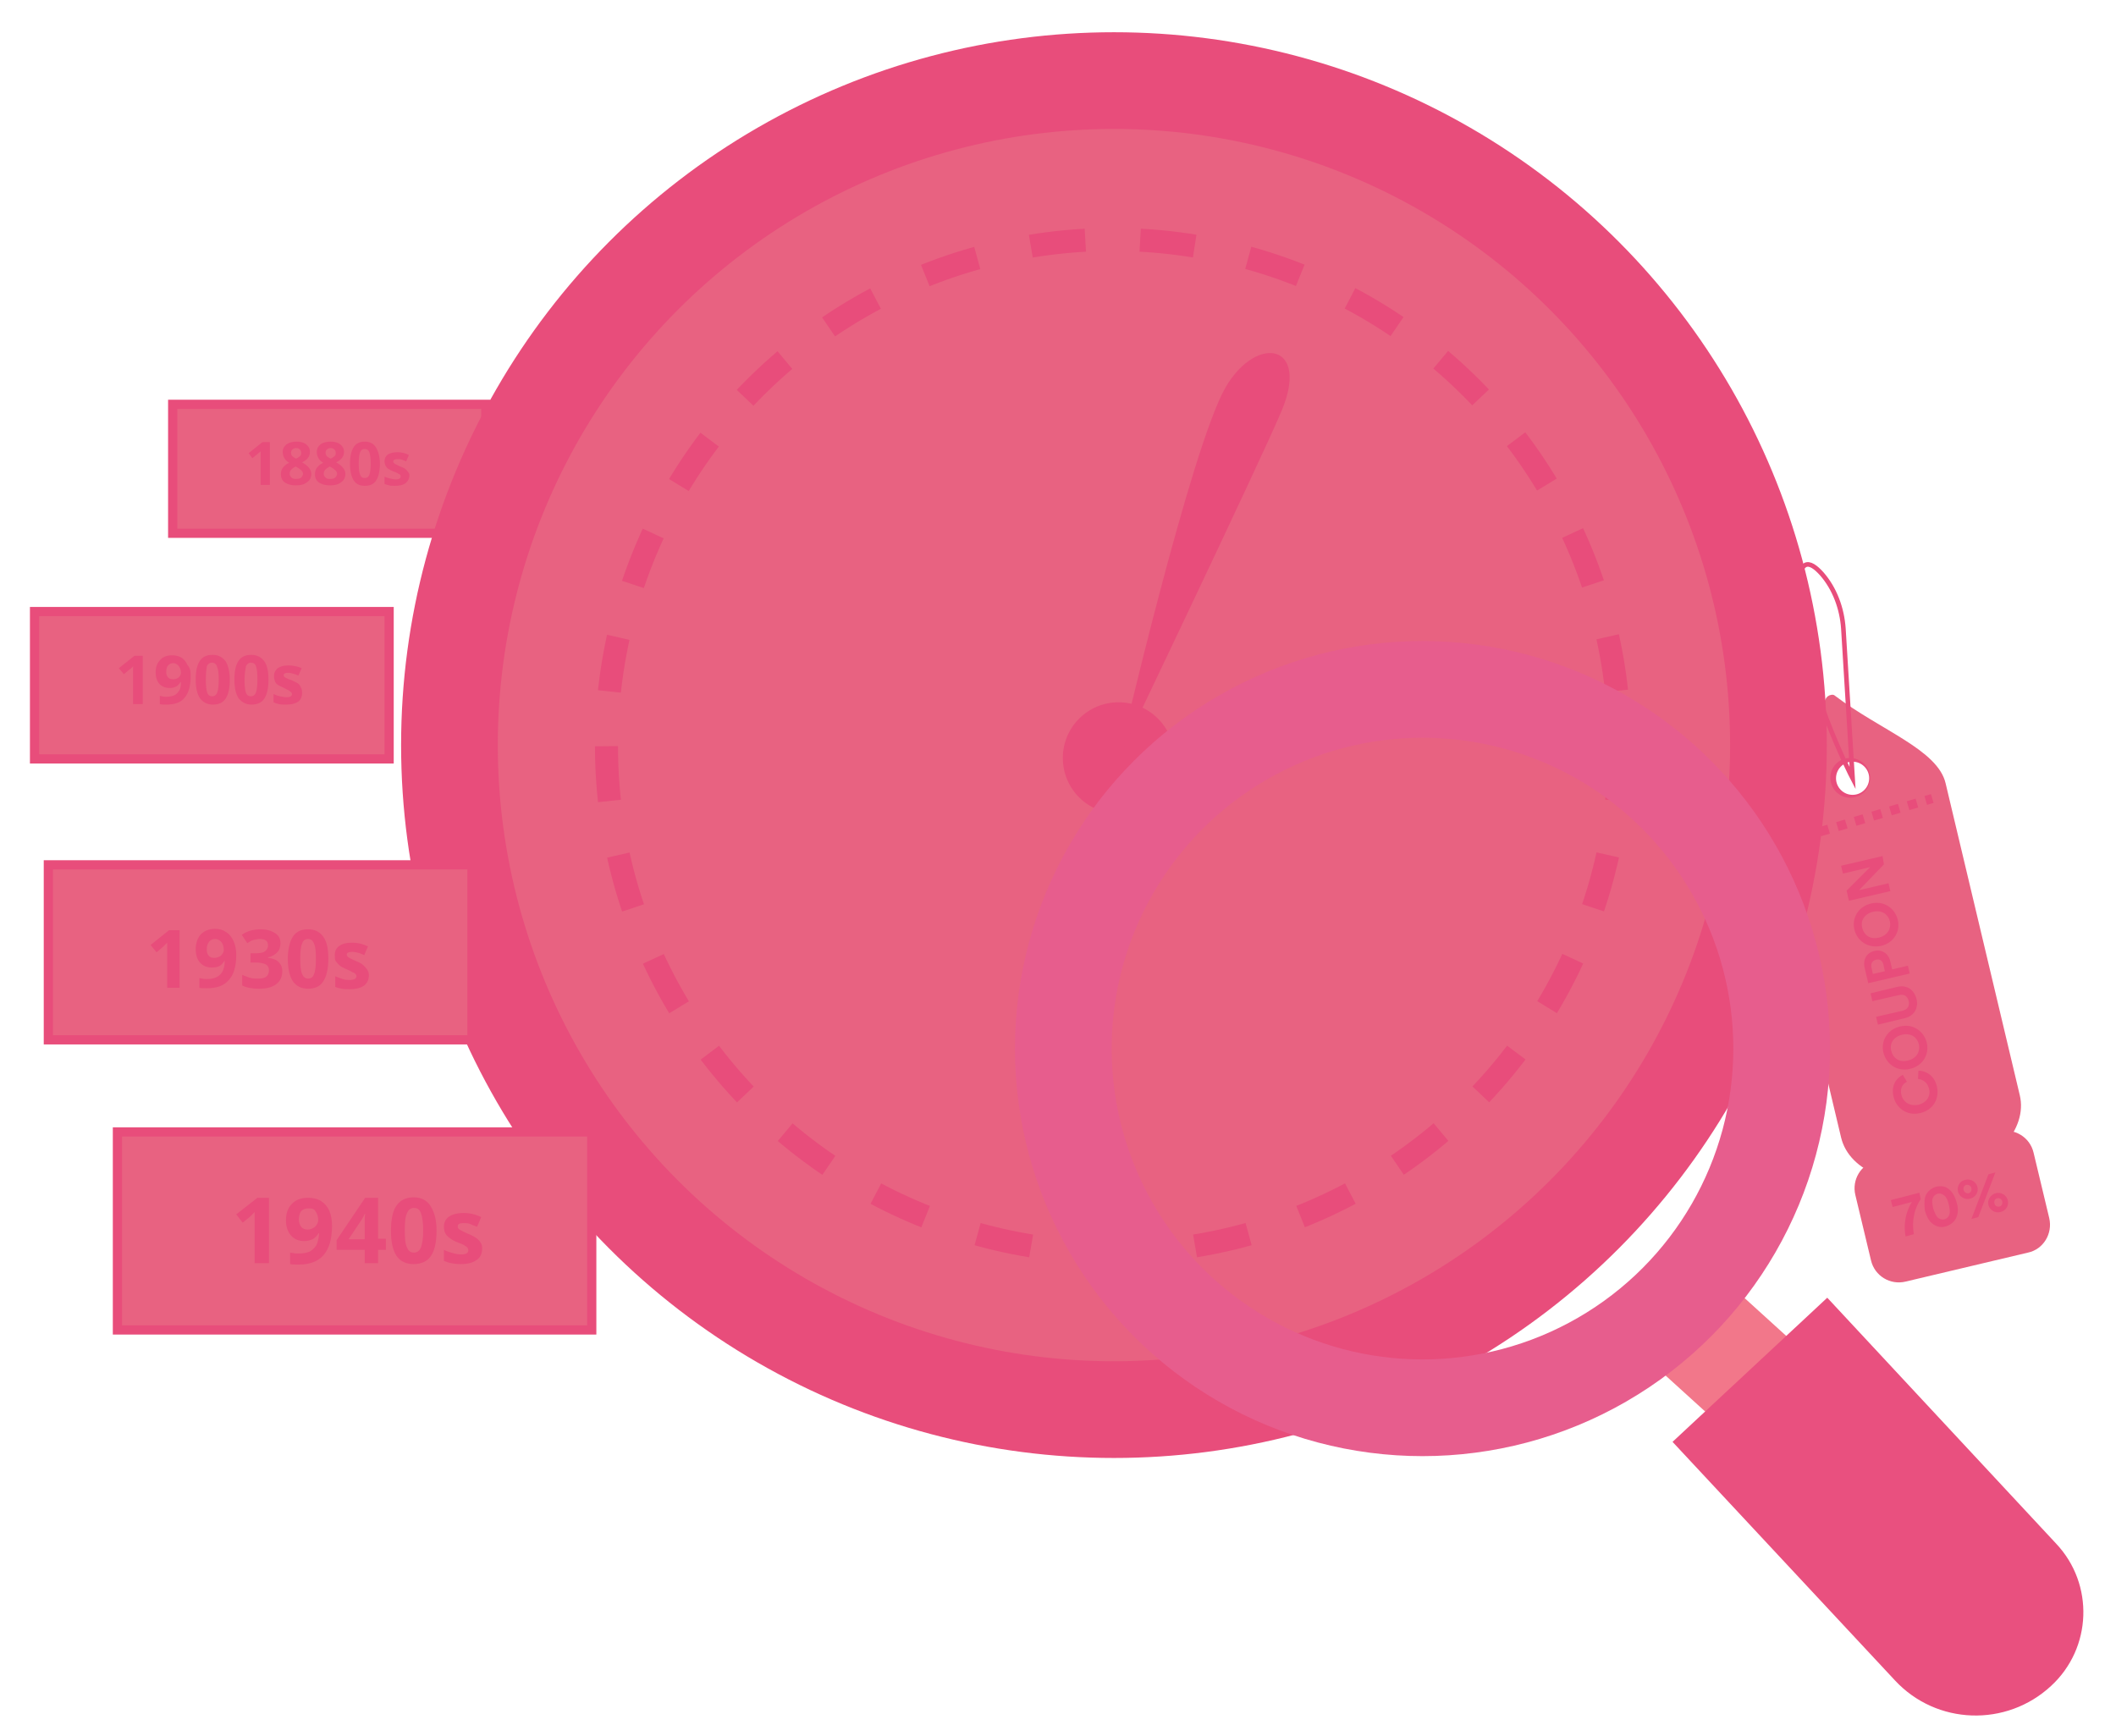 <?xml version="1.0" encoding="utf-8"?>
<!-- Generator: Adobe Illustrator 19.0.0, SVG Export Plug-In . SVG Version: 6.00 Build 0)  -->
<svg version="1.1" id="Layer_1" xmlns="http://www.w3.org/2000/svg" xmlns:xlink="http://www.w3.org/1999/xlink" x="0px" y="0px"
	 viewBox="0 0 459.5 377" style="enable-background:new 0 0 459.5 377;" xml:space="preserve">
<style type="text/css">
	.st0{fill:none;stroke:#E84D7B;stroke-width:2;stroke-miterlimit:10;}
	.st1{fill:#E86281;}
	.st2{fill:none;stroke:#E84D7B;stroke-width:2;stroke-miterlimit:10;stroke-dasharray:2;}
	.st3{fill:#E84D7B;}
	.st4{fill:none;stroke:#E84D7B;stroke-miterlimit:10;}
	.st5{fill:#E86281;stroke:#E84D7B;stroke-width:2;stroke-miterlimit:10;}
	.st6{fill:#E86281;stroke:#E84D7B;stroke-width:21;stroke-miterlimit:10;}
	.st7{fill:none;stroke:#E84D7B;stroke-width:5;stroke-miterlimit:10;stroke-dasharray:11.915,11.915;}
	.st8{fill:#F2778A;}
	.st9{fill:#E9507F;}
	.st10{fill:none;stroke:#E75D8D;stroke-width:21;stroke-miterlimit:10;}
</style>
<circle id="XMLID_204_" class="st0" cx="402.3" cy="169" r="4.6"/>
<g id="XMLID_200_">
	<path id="XMLID_201_" class="st1" d="M398.5,151.1c-0.2-0.2-0.5-0.3-0.9-0.2c-0.5,0.1-0.9,0.4-1.1,0.8
		c-7.9,15.7-14.6,20.2-12.8,27.6l16.1,67.7c1.8,7.5,11.9,11.4,22.6,8.9l0,0c10.7-2.5,18-10.7,16.2-18.1l-16.1-67.7
		C420.8,162.8,408.4,158.6,398.5,151.1z M406,167.9c0.6,2.3-0.9,4.7-3.2,5.2c-2.3,0.6-4.7-0.9-5.2-3.2c-0.6-2.3,0.9-4.7,3.2-5.2
		C403.1,164.2,405.4,165.6,406,167.9z"/>
</g>
<path id="XMLID_199_" class="st1" d="M445,264.5l-3.4-14.2c-0.8-3.4-4.2-5.4-7.5-4.6l-26.6,6.3c-3.4,0.8-5.4,4.2-4.6,7.5l3.4,14.2
	c0.8,3.4,4.2,5.4,7.5,4.6l26.6-6.3C443.7,271.3,445.8,267.9,445,264.5z"/>
<line id="XMLID_198_" class="st2" x1="387.5" y1="182.9" x2="419.6" y2="173.4"/>
<g id="XMLID_182_">
	<path id="XMLID_196_" class="st3" d="M417,241.7c-2.9,0.7-5.2-1.1-5.8-3.5c-0.6-2.5,0.6-4.1,2-4.8l0.9,1.5
		c-0.8,0.4-1.6,1.3-1.2,2.9c0.3,1.3,1.6,2.5,3.7,2.1c1.9-0.5,2.7-2,2.3-3.5c-0.4-1.5-1.5-2-2.4-2.1l0.1-1.8c1.5,0,3.4,0.9,4,3.4
		C421.2,238.5,419.9,241,417,241.7z"/>
	<path id="XMLID_193_" class="st3" d="M409,228.6c-0.6-2.4,0.7-5,3.6-5.7c2.9-0.7,5.2,1.1,5.8,3.5c0.6,2.4-0.7,5-3.6,5.7
		C411.9,232.8,409.6,231,409,228.6z M416.7,226.8c-0.3-1.4-1.6-2.6-3.7-2.1c-2,0.5-2.7,2.1-2.3,3.5c0.3,1.4,1.6,2.6,3.6,2.1
		C416.4,229.8,417,228.1,416.7,226.8z"/>
	<path id="XMLID_191_" class="st3" d="M413.6,221.1l-5.8,1.4l-0.4-1.7l5.7-1.3c1.2-0.3,1.6-1.1,1.4-2.1c-0.3-1.1-1-1.6-2.2-1.3
		l-5.7,1.3l-0.4-1.7l5.8-1.4c2.2-0.5,3.7,0.7,4.2,2.7C416.6,218.8,415.8,220.6,413.6,221.1z"/>
	<path id="XMLID_188_" class="st3" d="M410.9,210.5l3.4-0.8l0.4,1.7l-9,2.1l-0.8-3.4c-0.4-1.8,0.5-3.2,2.1-3.6
		c1.6-0.4,3.1,0.5,3.5,2.3L410.9,210.5z M409,209.5c-0.2-0.9-0.8-1.3-1.6-1.1c-0.8,0.2-1.2,0.8-1,1.7l0.3,1.4l2.6-0.6L409,209.5z"/>
	<path id="XMLID_185_" class="st3" d="M402.7,201.9c-0.6-2.4,0.7-5,3.6-5.7c2.9-0.7,5.2,1.1,5.8,3.5c0.6,2.4-0.7,5-3.6,5.7
		C405.6,206,403.3,204.3,402.7,201.9z M410.4,200.1c-0.3-1.4-1.6-2.6-3.7-2.1c-2,0.5-2.7,2.1-2.3,3.5c0.3,1.4,1.6,2.6,3.6,2.1
		C410.1,203.1,410.7,201.4,410.4,200.1z"/>
	<path id="XMLID_183_" class="st3" d="M409.1,187.7l-5.4,5.6l6.4-1.5l0.4,1.7l-9,2.1l-0.5-2.2l5.1-5.1l-5.9,1.4l-0.4-1.7l9-2.1
		L409.1,187.7z"/>
</g>
<g id="XMLID_170_">
	<path id="XMLID_180_" class="st3" d="M417.1,260.4c-0.5,0.7-2.2,3.4-1.5,7.6l-1.8,0.5c-0.8-4.5,1.4-7.5,1.4-7.5l-4.2,1.1l-0.4-1.5
		l6.2-1.6L417.1,260.4z"/>
	<path id="XMLID_177_" class="st3" d="M418.1,259.8c0.3-0.9,1.1-1.7,2.3-2.1c1.3-0.3,2.3,0,3,0.7c0.8,0.7,1.2,1.7,1.5,2.7
		c0.3,1,0.4,2.1,0,3.1c-0.3,0.9-1.1,1.7-2.3,2.1s-2.3,0-3.1-0.7c-0.8-0.7-1.2-1.7-1.5-2.7C417.9,261.9,417.8,260.8,418.1,259.8z
		 M420.8,264.4c0.4,0.3,0.8,0.5,1.4,0.4c0.6-0.2,0.9-0.5,1.1-1c0.2-0.6,0.1-1.3-0.1-2.2c-0.2-0.9-0.5-1.6-1-2
		c-0.4-0.3-0.8-0.5-1.4-0.4c-0.6,0.2-0.9,0.5-1.1,1c-0.2,0.6-0.1,1.3,0.1,2.2C420.1,263.3,420.4,264,420.8,264.4z"/>
	<path id="XMLID_171_" class="st3" d="M428.1,264.7l3.7-9.7l1.5-0.4l-3.7,9.7L428.1,264.7z M426.8,256.2c1.1-0.3,2.3,0.4,2.6,1.5
		c0.3,1.2-0.4,2.3-1.6,2.6c-1.1,0.3-2.3-0.4-2.6-1.5C424.9,257.6,425.6,256.4,426.8,256.2z M433.4,259.1c1.1-0.3,2.3,0.4,2.6,1.5
		c0.3,1.2-0.4,2.3-1.6,2.6c-1.1,0.3-2.3-0.4-2.6-1.5C431.5,260.5,432.3,259.4,433.4,259.1z M427.5,259.1c0.5-0.1,0.7-0.6,0.6-1.1
		c-0.1-0.5-0.6-0.8-1.1-0.7c-0.5,0.1-0.7,0.6-0.6,1.1C426.6,259,427.1,259.2,427.5,259.1z M434.2,262c0.5-0.1,0.7-0.6,0.6-1.1
		s-0.6-0.8-1.1-0.7c-0.5,0.1-0.7,0.6-0.6,1.1C433.2,261.9,433.7,262.1,434.2,262z"/>
</g>
<path id="XMLID_169_" class="st4" d="M402.3,169c0,0-11.4-21.9-11.8-39.1c-0.2-9.2,2.5-8.2,5.1-5.3c2.8,3.2,4.4,7.5,4.7,11.9
	L402.3,169z"/>
<rect id="XMLID_100_" x="37.5" y="87.8" class="st5" width="68" height="28"/>
<g id="XMLID_135_">
	<g id="XMLID_381_">
		<path id="XMLID_395_" class="st3" d="M58.6,105.3h-2v-5.4l0-0.9l0-1c-0.3,0.3-0.6,0.5-0.7,0.6l-1.1,0.9L54,98.4l3-2.4h1.6V105.3z"
			/>
		<path id="XMLID_391_" class="st3" d="M64.4,95.9c0.9,0,1.6,0.2,2.1,0.6c0.5,0.4,0.8,0.9,0.8,1.6c0,0.5-0.1,0.9-0.4,1.3
			c-0.3,0.4-0.7,0.7-1.3,1c0.7,0.4,1.2,0.8,1.5,1.2c0.3,0.4,0.5,0.8,0.5,1.3c0,0.8-0.3,1.4-0.9,1.8c-0.6,0.5-1.4,0.7-2.4,0.7
			c-1,0-1.8-0.2-2.4-0.6c-0.6-0.4-0.9-1-0.9-1.8c0-0.5,0.1-1,0.4-1.4s0.7-0.8,1.4-1.1c-0.5-0.3-0.9-0.7-1.1-1.1s-0.3-0.8-0.3-1.3
			c0-0.7,0.3-1.2,0.8-1.6C62.8,96.1,63.5,95.9,64.4,95.9z M62.9,102.8c0,0.4,0.1,0.6,0.4,0.9s0.6,0.3,1,0.3c0.5,0,0.9-0.1,1.1-0.3
			c0.2-0.2,0.4-0.5,0.4-0.8c0-0.3-0.1-0.5-0.4-0.8c-0.2-0.2-0.6-0.5-1.2-0.8C63.4,101.7,62.9,102.2,62.9,102.8z M64.3,97.3
			c-0.3,0-0.6,0.1-0.8,0.3c-0.2,0.2-0.3,0.4-0.3,0.7c0,0.3,0.1,0.5,0.2,0.7c0.2,0.2,0.5,0.4,0.9,0.6c0.4-0.2,0.7-0.4,0.9-0.6
			c0.2-0.2,0.2-0.4,0.2-0.7c0-0.3-0.1-0.5-0.3-0.7S64.7,97.3,64.3,97.3z"/>
		<path id="XMLID_387_" class="st3" d="M71.8,95.9c0.9,0,1.6,0.2,2.1,0.6c0.5,0.4,0.8,0.9,0.8,1.6c0,0.5-0.1,0.9-0.4,1.3
			c-0.3,0.4-0.7,0.7-1.3,1c0.7,0.4,1.2,0.8,1.5,1.2c0.3,0.4,0.5,0.8,0.5,1.3c0,0.8-0.3,1.4-0.9,1.8c-0.6,0.5-1.4,0.7-2.4,0.7
			c-1,0-1.8-0.2-2.4-0.6s-0.9-1-0.9-1.8c0-0.5,0.1-1,0.4-1.4s0.7-0.8,1.4-1.1c-0.5-0.3-0.9-0.7-1.1-1.1c-0.2-0.4-0.3-0.8-0.3-1.3
			c0-0.7,0.3-1.2,0.8-1.6S70.9,95.9,71.8,95.9z M70.3,102.8c0,0.4,0.1,0.6,0.4,0.9s0.6,0.3,1,0.3c0.5,0,0.9-0.1,1.1-0.3
			c0.2-0.2,0.4-0.5,0.4-0.8c0-0.3-0.1-0.5-0.4-0.8c-0.2-0.2-0.6-0.5-1.2-0.8C70.8,101.7,70.3,102.2,70.3,102.8z M71.8,97.3
			c-0.3,0-0.6,0.1-0.8,0.3c-0.2,0.2-0.3,0.4-0.3,0.7c0,0.3,0.1,0.5,0.2,0.7c0.2,0.2,0.5,0.4,0.9,0.6c0.4-0.2,0.7-0.4,0.9-0.6
			s0.2-0.4,0.2-0.7c0-0.3-0.1-0.5-0.3-0.7C72.4,97.4,72.1,97.3,71.8,97.3z"/>
		<path id="XMLID_384_" class="st3" d="M82.5,100.7c0,1.6-0.3,2.8-0.8,3.6s-1.3,1.2-2.5,1.2c-1.1,0-1.9-0.4-2.4-1.2s-0.8-2-0.8-3.6
			c0-1.6,0.3-2.8,0.8-3.6c0.5-0.8,1.3-1.2,2.4-1.2c1.1,0,1.9,0.4,2.4,1.2S82.5,99.1,82.5,100.7z M77.9,100.7c0,1.1,0.1,2,0.3,2.4
			c0.2,0.5,0.5,0.7,1,0.7c0.5,0,0.8-0.2,1-0.7s0.3-1.3,0.3-2.4c0-1.1-0.1-2-0.3-2.5c-0.2-0.5-0.5-0.7-1-0.7c-0.5,0-0.8,0.2-1,0.7
			C78,98.7,77.9,99.5,77.9,100.7z"/>
		<path id="XMLID_382_" class="st3" d="M88.9,103.2c0,0.7-0.3,1.3-0.8,1.7s-1.3,0.6-2.3,0.6c-0.5,0-1,0-1.3-0.1
			c-0.4-0.1-0.7-0.2-1-0.3v-1.6c0.4,0.2,0.8,0.3,1.2,0.4c0.5,0.1,0.8,0.2,1.2,0.2c0.7,0,1.1-0.2,1.1-0.6c0-0.2,0-0.3-0.1-0.4
			c-0.1-0.1-0.3-0.2-0.5-0.3c-0.2-0.1-0.5-0.3-0.9-0.4c-0.5-0.2-0.9-0.4-1.2-0.6s-0.4-0.4-0.6-0.7c-0.1-0.3-0.2-0.6-0.2-0.9
			c0-0.6,0.2-1.1,0.7-1.5c0.5-0.3,1.2-0.5,2.1-0.5c0.9,0,1.7,0.2,2.5,0.6l-0.6,1.4c-0.4-0.2-0.7-0.3-1-0.4s-0.6-0.1-0.9-0.1
			c-0.6,0-0.9,0.2-0.9,0.5c0,0.2,0.1,0.3,0.3,0.5c0.2,0.1,0.6,0.3,1.2,0.6c0.6,0.2,1,0.4,1.2,0.6s0.4,0.4,0.6,0.7
			S88.9,102.9,88.9,103.2z"/>
	</g>
</g>
<circle id="XMLID_134_" class="st6" cx="241.9" cy="161.8" r="144.3"/>
<g id="XMLID_131_">
	<circle id="XMLID_133_" class="st7" cx="241.7" cy="162" r="110"/>
</g>
<circle id="XMLID_130_" class="st3" cx="242.9" cy="164.6" r="12.1"/>
<path id="XMLID_129_" class="st3" d="M242.9,164.6c0,0,15.7-67.6,23.3-80.6c6.8-11.5,18.5-9.4,11.9,5.7
	C273.2,101.2,242.9,164.6,242.9,164.6z"/>
<g id="XMLID_125_">
	
		<rect id="XMLID_128_" x="365" y="286.2" transform="matrix(0.672 -0.74 0.74 0.672 -95.805 376.09)" class="st8" width="24" height="20.1"/>
	<path id="XMLID_127_" class="st9" d="M445.4,366.1L445.4,366.1c-9.7,9-24.9,8.5-33.9-1.2l-48.3-51.8l33.6-31.3l49.7,53.4
		C454.8,344,454.3,357.9,445.4,366.1z"/>
	<circle id="XMLID_126_" class="st10" cx="308.9" cy="227.7" r="78"/>
</g>
<rect id="XMLID_12533_" x="7.5" y="132.8" class="st5" width="77" height="32"/>
<g id="XMLID_110_">
	<path id="XMLID_122_" class="st3" d="M31.1,152.9h-2.2v-6.1l0-1l0-1.1c-0.4,0.4-0.6,0.6-0.8,0.7l-1.2,1l-1.1-1.3l3.4-2.7h1.8V152.9
		z"/>
	<path id="XMLID_119_" class="st3" d="M41.4,146.8c0,2.1-0.4,3.6-1.3,4.7s-2.2,1.5-4,1.5c-0.6,0-1.1,0-1.4-0.1v-1.8
		c0.4,0.1,0.8,0.2,1.3,0.2c0.7,0,1.4-0.1,1.8-0.3c0.5-0.2,0.8-0.6,1.1-1c0.3-0.5,0.4-1.1,0.4-1.9h-0.1c-0.3,0.5-0.6,0.8-1,1
		c-0.4,0.2-0.8,0.3-1.4,0.3c-0.9,0-1.6-0.3-2.2-0.9c-0.5-0.6-0.8-1.4-0.8-2.5c0-1.1,0.3-2,1-2.7c0.6-0.7,1.5-1,2.6-1
		c0.8,0,1.5,0.2,2,0.5c0.6,0.4,1,0.9,1.3,1.6C41.3,145,41.4,145.8,41.4,146.8z M37.6,144c-0.5,0-0.8,0.2-1.1,0.5s-0.4,0.8-0.4,1.4
		c0,0.5,0.1,0.9,0.4,1.2s0.6,0.4,1.1,0.4c0.5,0,0.8-0.1,1.2-0.4c0.3-0.3,0.5-0.6,0.5-1c0-0.6-0.2-1.1-0.5-1.5
		C38.4,144.2,38.1,144,37.6,144z"/>
	<path id="XMLID_116_" class="st3" d="M49.9,147.6c0,1.8-0.3,3.2-0.9,4.1c-0.6,0.9-1.5,1.3-2.8,1.3c-1.2,0-2.1-0.5-2.8-1.4
		c-0.6-0.9-0.9-2.3-0.9-4c0-1.9,0.3-3.2,0.9-4.1c0.6-0.9,1.5-1.3,2.8-1.3c1.2,0,2.1,0.5,2.8,1.4C49.5,144.4,49.9,145.8,49.9,147.6z
		 M44.7,147.6c0,1.3,0.1,2.2,0.3,2.8c0.2,0.6,0.6,0.8,1.1,0.8c0.5,0,0.9-0.3,1.1-0.9c0.2-0.6,0.3-1.5,0.3-2.8c0-1.3-0.1-2.2-0.4-2.8
		c-0.2-0.6-0.6-0.8-1.1-0.8c-0.5,0-0.9,0.3-1.1,0.8C44.8,145.4,44.7,146.3,44.7,147.6z"/>
	<path id="XMLID_113_" class="st3" d="M58.3,147.6c0,1.8-0.3,3.2-0.9,4.1c-0.6,0.9-1.5,1.3-2.8,1.3c-1.2,0-2.1-0.5-2.8-1.4
		c-0.6-0.9-0.9-2.3-0.9-4c0-1.9,0.3-3.2,0.9-4.1c0.6-0.9,1.5-1.3,2.8-1.3c1.2,0,2.1,0.5,2.8,1.4C58,144.4,58.3,145.8,58.3,147.6z
		 M53.1,147.6c0,1.3,0.1,2.2,0.3,2.8c0.2,0.6,0.6,0.8,1.1,0.8c0.5,0,0.9-0.3,1.1-0.9c0.2-0.6,0.3-1.5,0.3-2.8c0-1.3-0.1-2.2-0.3-2.8
		c-0.2-0.6-0.6-0.8-1.1-0.8c-0.5,0-0.9,0.3-1.1,0.8C53.3,145.4,53.1,146.3,53.1,147.6z"/>
	<path id="XMLID_111_" class="st3" d="M65.6,150.5c0,0.8-0.3,1.5-0.9,1.9c-0.6,0.4-1.4,0.6-2.6,0.6c-0.6,0-1.1,0-1.5-0.1
		c-0.4-0.1-0.8-0.2-1.2-0.4v-1.8c0.4,0.2,0.9,0.4,1.4,0.5c0.5,0.1,1,0.2,1.4,0.2c0.8,0,1.2-0.2,1.2-0.7c0-0.2-0.1-0.3-0.2-0.4
		c-0.1-0.1-0.3-0.2-0.5-0.4c-0.3-0.1-0.6-0.3-1-0.5c-0.6-0.3-1.1-0.5-1.4-0.7c-0.3-0.2-0.5-0.5-0.6-0.8c-0.1-0.3-0.2-0.6-0.2-1.1
		c0-0.7,0.3-1.3,0.8-1.7c0.6-0.4,1.3-0.6,2.4-0.6c1,0,1.9,0.2,2.8,0.6l-0.7,1.6c-0.4-0.2-0.8-0.3-1.1-0.4s-0.7-0.2-1.1-0.2
		c-0.7,0-1,0.2-1,0.5c0,0.2,0.1,0.4,0.3,0.5c0.2,0.1,0.7,0.4,1.4,0.6c0.6,0.3,1.1,0.5,1.4,0.7c0.3,0.2,0.5,0.5,0.6,0.8
		C65.6,149.7,65.6,150.1,65.6,150.5z"/>
</g>
<rect id="XMLID_12532_" x="10.5" y="187.8" class="st5" width="92" height="38"/>
<g id="XMLID_85_">
	<path id="XMLID_107_" class="st3" d="M39,214.5h-2.7v-7.3l0-1.2l0-1.3c-0.4,0.4-0.7,0.7-0.9,0.9l-1.4,1.2l-1.3-1.6l4-3.2H39V214.5z
		"/>
	<path id="XMLID_104_" class="st3" d="M51.3,207.3c0,2.5-0.5,4.3-1.6,5.5c-1,1.2-2.6,1.8-4.7,1.8c-0.7,0-1.3,0-1.7-0.1v-2.1
		c0.5,0.1,1,0.2,1.5,0.2c0.9,0,1.6-0.1,2.2-0.4c0.6-0.3,1-0.7,1.3-1.2c0.3-0.6,0.5-1.3,0.5-2.3h-0.1c-0.3,0.5-0.7,0.9-1.1,1.1
		c-0.4,0.2-1,0.3-1.6,0.3c-1.1,0-2-0.4-2.6-1.1c-0.6-0.7-0.9-1.7-0.9-2.9c0-1.3,0.4-2.4,1.1-3.2c0.8-0.8,1.8-1.2,3.1-1.2
		c0.9,0,1.7,0.2,2.4,0.7c0.7,0.4,1.2,1.1,1.6,1.9C51.1,205.2,51.3,206.2,51.3,207.3z M46.7,203.9c-0.5,0-1,0.2-1.3,0.6
		c-0.3,0.4-0.5,0.9-0.5,1.6c0,0.6,0.1,1.1,0.4,1.4c0.3,0.4,0.7,0.5,1.3,0.5c0.5,0,1-0.2,1.4-0.5c0.4-0.4,0.6-0.8,0.6-1.2
		c0-0.7-0.2-1.3-0.5-1.7S47.3,203.9,46.7,203.9z"/>
	<path id="XMLID_102_" class="st3" d="M60.9,204.8c0,0.8-0.2,1.5-0.7,2c-0.5,0.5-1.1,0.9-2,1.1v0.1c1,0.1,1.8,0.4,2.3,0.9
		c0.5,0.5,0.8,1.1,0.8,2c0,1.2-0.4,2.1-1.3,2.8c-0.9,0.7-2.1,1-3.8,1c-1.4,0-2.6-0.2-3.6-0.7v-2.3c0.5,0.2,1,0.4,1.6,0.6
		s1.2,0.2,1.7,0.2c0.9,0,1.5-0.1,1.9-0.4c0.4-0.3,0.6-0.8,0.6-1.4c0-0.6-0.2-1-0.7-1.3c-0.5-0.2-1.2-0.4-2.3-0.4h-1v-2h1
		c1,0,1.7-0.1,2.1-0.4c0.4-0.3,0.7-0.7,0.7-1.3c0-1-0.6-1.4-1.8-1.4c-0.4,0-0.8,0.1-1.3,0.2s-0.9,0.4-1.4,0.7l-1.2-1.8
		c1.1-0.8,2.5-1.2,4.1-1.2c1.3,0,2.3,0.3,3.1,0.8C60.5,203.1,60.9,203.8,60.9,204.8z"/>
	<path id="XMLID_89_" class="st3" d="M71.3,208.2c0,2.2-0.4,3.8-1.1,4.9c-0.7,1.1-1.8,1.6-3.3,1.6c-1.4,0-2.5-0.5-3.3-1.6
		c-0.7-1.1-1.1-2.7-1.1-4.8c0-2.2,0.4-3.8,1.1-4.9c0.7-1.1,1.8-1.6,3.3-1.6c1.4,0,2.5,0.5,3.3,1.6C71,204.5,71.3,206.1,71.3,208.2z
		 M65.2,208.2c0,1.5,0.1,2.6,0.4,3.3c0.3,0.7,0.7,1,1.3,1c0.6,0,1.1-0.3,1.3-1c0.3-0.7,0.4-1.8,0.4-3.3c0-1.5-0.1-2.6-0.4-3.3
		c-0.3-0.7-0.7-1-1.3-1c-0.6,0-1.1,0.3-1.3,1C65.3,205.6,65.2,206.7,65.2,208.2z"/>
	<path id="XMLID_86_" class="st3" d="M80.1,211.7c0,1-0.3,1.7-1,2.3c-0.7,0.5-1.7,0.8-3.1,0.8c-0.7,0-1.3,0-1.8-0.1
		c-0.5-0.1-1-0.2-1.4-0.4V212c0.5,0.2,1,0.4,1.6,0.6c0.6,0.2,1.1,0.2,1.6,0.2c0.9,0,1.4-0.3,1.4-0.8c0-0.2-0.1-0.4-0.2-0.5
		c-0.1-0.1-0.3-0.3-0.7-0.4c-0.3-0.2-0.7-0.4-1.2-0.6c-0.7-0.3-1.3-0.6-1.6-0.9s-0.6-0.6-0.8-0.9c-0.2-0.3-0.2-0.8-0.2-1.3
		c0-0.9,0.3-1.5,1-2c0.7-0.5,1.6-0.7,2.8-0.7c1.2,0,2.3,0.3,3.4,0.8l-0.8,1.9c-0.5-0.2-0.9-0.4-1.3-0.5c-0.4-0.1-0.8-0.2-1.3-0.2
		c-0.8,0-1.2,0.2-1.2,0.6c0,0.2,0.1,0.4,0.4,0.6c0.2,0.2,0.8,0.4,1.6,0.8c0.8,0.3,1.3,0.6,1.6,0.9c0.3,0.3,0.6,0.6,0.8,0.9
		S80.1,211.2,80.1,211.7z"/>
</g>
<rect id="XMLID_12447_" x="25.5" y="245.8" class="st5" width="103" height="43"/>
<g id="XMLID_3_">
	<path id="XMLID_82_" class="st3" d="M58.3,274.3h-3v-8.2l0-1.4l0-1.5c-0.5,0.5-0.8,0.8-1,1l-1.6,1.3l-1.4-1.8l4.6-3.6h2.5V274.3z"
		/>
	<path id="XMLID_28_" class="st3" d="M72.1,266.2c0,2.8-0.6,4.9-1.8,6.3c-1.2,1.4-3,2.1-5.4,2.1c-0.8,0-1.5,0-1.9-0.1V272
		c0.5,0.1,1.1,0.2,1.7,0.2c1,0,1.8-0.1,2.5-0.4c0.6-0.3,1.1-0.8,1.5-1.4c0.3-0.6,0.5-1.5,0.6-2.6h-0.1c-0.4,0.6-0.8,1-1.3,1.3
		c-0.5,0.2-1.1,0.4-1.8,0.4c-1.2,0-2.2-0.4-2.9-1.2c-0.7-0.8-1.1-1.9-1.1-3.3c0-1.5,0.4-2.7,1.3-3.6c0.9-0.9,2-1.3,3.5-1.3
		c1,0,2,0.2,2.8,0.7c0.8,0.5,1.4,1.2,1.8,2.1C71.9,263.8,72.1,264.9,72.1,266.2z M66.9,262.4c-0.6,0-1.1,0.2-1.5,0.6
		c-0.3,0.4-0.5,1-0.5,1.8c0,0.7,0.2,1.2,0.5,1.6c0.3,0.4,0.8,0.6,1.4,0.6c0.6,0,1.1-0.2,1.6-0.6c0.4-0.4,0.7-0.9,0.7-1.4
		c0-0.8-0.2-1.4-0.6-2S67.6,262.4,66.9,262.4z"/>
	<path id="XMLID_25_" class="st3" d="M83.8,271.4h-1.7v2.9h-2.9v-2.9h-6.1v-2.1l6.2-9.2h2.8v8.9h1.7V271.4z M79.2,269v-2.4
		c0-0.4,0-1,0-1.7c0-0.8,0.1-1.2,0.1-1.3h-0.1c-0.2,0.5-0.5,1-0.9,1.6l-2.6,3.9H79.2z"/>
	<path id="XMLID_7_" class="st3" d="M94.8,267.2c0,2.5-0.4,4.3-1.2,5.5c-0.8,1.2-2.1,1.8-3.8,1.8c-1.6,0-2.9-0.6-3.7-1.8
		c-0.8-1.2-1.2-3-1.2-5.4c0-2.5,0.4-4.4,1.2-5.5c0.8-1.2,2.1-1.8,3.7-1.8c1.6,0,2.9,0.6,3.7,1.9S94.8,264.8,94.8,267.2z M87.9,267.2
		c0,1.7,0.1,3,0.5,3.7c0.3,0.8,0.8,1.1,1.5,1.1c0.7,0,1.2-0.4,1.5-1.1c0.3-0.8,0.5-2,0.5-3.7c0-1.7-0.2-3-0.5-3.8
		c-0.3-0.8-0.8-1.1-1.5-1.1c-0.7,0-1.2,0.4-1.5,1.1C88,264.2,87.9,265.5,87.9,267.2z"/>
	<path id="XMLID_4_" class="st3" d="M104.7,271.1c0,1.1-0.4,2-1.2,2.5c-0.8,0.6-1.9,0.9-3.5,0.9c-0.8,0-1.5-0.1-2-0.2
		c-0.6-0.1-1.1-0.3-1.6-0.5v-2.4c0.5,0.3,1.2,0.5,1.9,0.7c0.7,0.2,1.3,0.3,1.8,0.3c1.1,0,1.6-0.3,1.6-0.9c0-0.2-0.1-0.4-0.2-0.6
		c-0.1-0.1-0.4-0.3-0.7-0.5c-0.3-0.2-0.8-0.4-1.4-0.6c-0.8-0.3-1.4-0.7-1.8-1c-0.4-0.3-0.7-0.6-0.9-1c-0.2-0.4-0.3-0.9-0.3-1.4
		c0-1,0.4-1.7,1.1-2.2c0.7-0.5,1.8-0.8,3.2-0.8c1.3,0,2.6,0.3,3.8,0.9l-0.9,2.1c-0.5-0.2-1.1-0.4-1.5-0.6s-1-0.2-1.4-0.2
		c-0.9,0-1.3,0.2-1.3,0.7c0,0.3,0.1,0.5,0.4,0.7c0.3,0.2,0.9,0.5,1.8,0.9c0.8,0.3,1.5,0.7,1.9,1c0.4,0.3,0.7,0.6,0.9,1
		C104.6,270.1,104.7,270.6,104.7,271.1z"/>
</g>
</svg>
